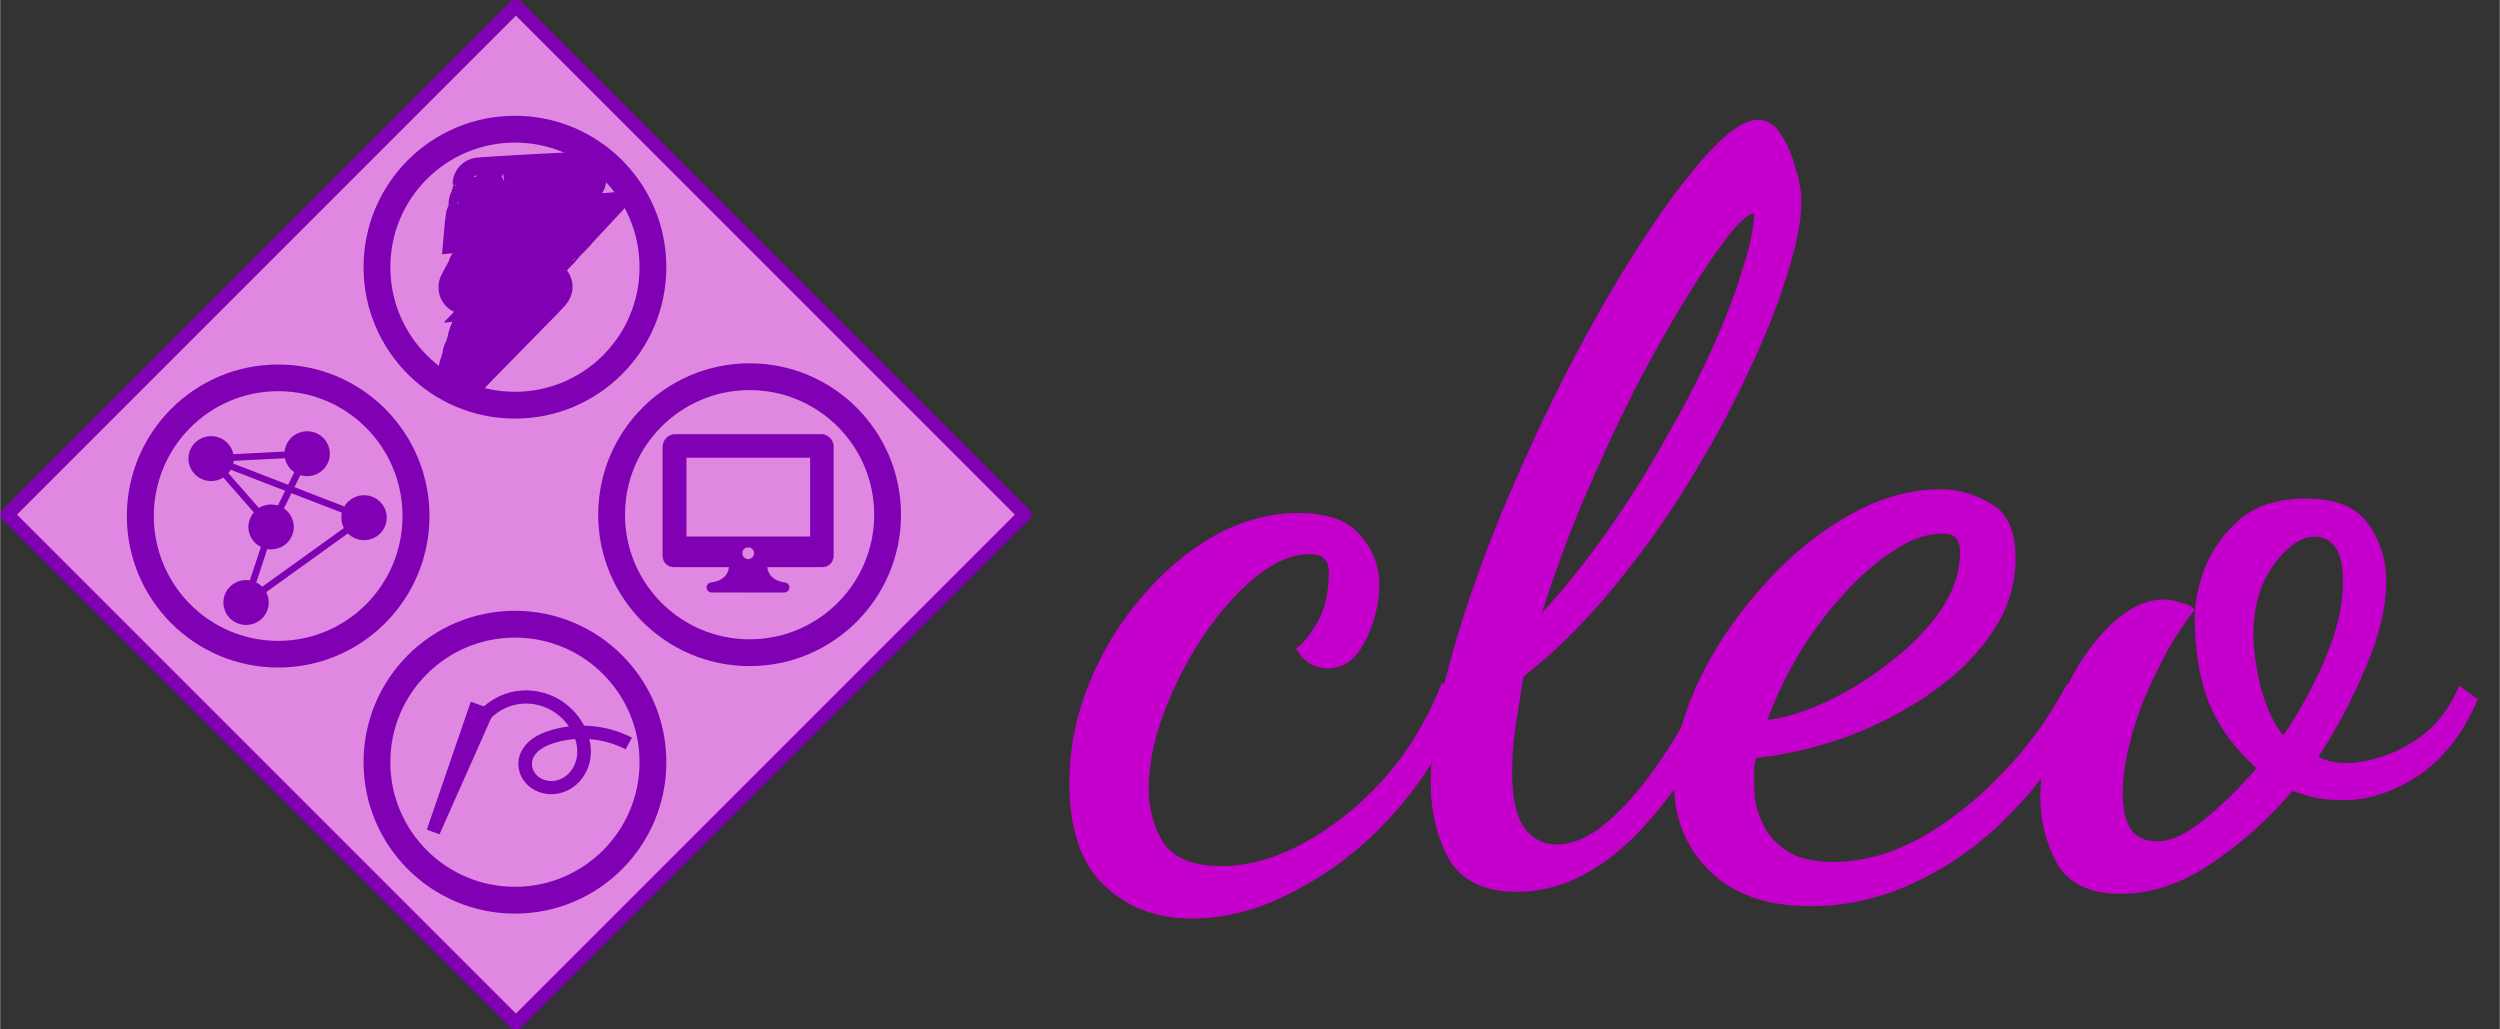<?xml version="1.0" encoding="UTF-8" standalone="no"?>
<!-- Created with Inkscape (http://www.inkscape.org/) -->

<svg
   width="3.672in"
   height="1.512in"
   viewBox="0 0 93.28 38.416"
   version="1.1"
   id="svg29826"
   inkscape:version="1.1.2 (b8e25be833, 2022-02-05)"
   sodipodi:docname="logo.svg"
   inkscape:export-filename="C:\Users\johns\OneDrive - Georgia Institute of Technology\Rozell Lab\cleosim\logo-diamond-purple.png"
   inkscape:export-xdpi="200"
   inkscape:export-ydpi="200"
   xmlns:inkscape="http://www.inkscape.org/namespaces/inkscape"
   xmlns:sodipodi="http://sodipodi.sourceforge.net/DTD/sodipodi-0.dtd"
   xmlns="http://www.w3.org/2000/svg"
   xmlns:svg="http://www.w3.org/2000/svg">
  <rect x="0" y="0" width="93.28" height="38.416" fill="#333333" stroke="none"/>
  <sodipodi:namedview
     id="namedview29828"
     pagecolor="#ffffff"
     bordercolor="#999999"
     borderopacity="1"
     inkscape:pageshadow="0"
     inkscape:pageopacity="0"
     inkscape:pagecheckerboard="0"
     inkscape:document-units="in"
     showgrid="false"
     units="in"
     inkscape:snap-global="true"
     inkscape:snap-bbox="true"
     inkscape:bbox-nodes="true"
     inkscape:zoom="2.8284271"
     inkscape:cx="219.02633"
     inkscape:cy="30.405592"
     inkscape:window-width="1920"
     inkscape:window-height="1017"
     inkscape:window-x="-8"
     inkscape:window-y="-8"
     inkscape:window-maximized="1"
     inkscape:current-layer="layer1"
     showguides="false"
     inkscape:guide-bbox="true"
     inkscape:bbox-paths="false"
     inkscape:snap-bbox-edge-midpoints="false"
     fit-margin-top="0"
     fit-margin-left="0"
     fit-margin-right="0"
     fit-margin-bottom="0"
     inkscape:snap-bbox-midpoints="true"
     inkscape:object-nodes="true"
     inkscape:snap-nodes="false"
     inkscape:snap-others="true"
     inkscape:snap-to-guides="true"
     inkscape:snap-text-baseline="true">
    <sodipodi:guide
       position="19.116,4.351"
       orientation="0,-1"
       id="guide872" />
    <sodipodi:guide
       position="19.248,34.116"
       orientation="0,-1"
       id="guide874" />
  </sodipodi:namedview>
  <defs
     id="defs29823">
    <rect
       x="-85.473"
       y="70.593"
       width="87.549"
       height="83.743"
       id="rect18974" />
    <rect
       x="74.158"
       y="108.505"
       width="135.826"
       height="49.959"
       id="rect34315" />
    <inkscape:path-effect
       effect="spiro"
       id="path-effect10158"
       is_visible="true"
       lpeversion="1" />
  </defs>
  <g
     inkscape:label="Layer 1"
     inkscape:groupmode="layer"
     id="layer1"
     transform="translate(12.06,-0.79)"
     style="display:inline">
    <path
       sodipodi:type="star"
       style="fill:#df87e1;stroke:#8000b4;stroke-width:1.81;stroke-linejoin:round;stroke-opacity:1"
       id="path898"
       inkscape:flatsided="true"
       sodipodi:sides="4"
       sodipodi:cx="98.287842"
       sodipodi:cy="-4.9497476"
       sodipodi:r1="67.543503"
       sodipodi:r2="47.760471"
       sodipodi:arg1="1.5707963"
       sodipodi:arg2="2.3561945"
       inkscape:rounded="0"
       inkscape:randomized="0"
       d="M 98.288,62.594 30.744,-4.95 98.288,-72.493 l 67.543,67.544 z"
       transform="matrix(0.281,0,0,0.281,-20.434,21.386)" />
    <g
       id="g57319"
       transform="matrix(3.624,0,0,3.624,-23.768,-47.349)"
       style="stroke-width:0.276">
      <g
         aria-label="cleo"
         transform="matrix(0.265,0,0,0.265,-16.342,-16.25)"
         id="text34313"
         style="font-weight:bold;font-size:40px;line-height:1.25;font-family:'Open Sans';-inkscape-font-specification:'Open Sans Bold';text-align:center;letter-spacing:0.403px;white-space:pre;shape-inside:url(#rect34315)">
        <path
           d="m 120.167,147.141 q -2.08,0 -3.44,-1.32 -1.32,-1.28 -1.32,-3.96 0,-1.96 0.76,-3.84 0.76,-1.88 2.04,-3.36 1.28,-1.52 2.84,-2.4 1.6,-0.88 3.24,-0.88 1.68,0 2.4,0.84 0.76,0.84 0.76,1.96 0,1.12 -0.56,2.2 -0.52,1.04 -1.44,1.04 -0.76,0 -1.24,-0.76 0.4,-0.28 0.84,-1.04 0.44,-0.76 0.44,-1.96 0,-0.32 -0.16,-0.48 -0.16,-0.2 -0.6,-0.2 -1,0 -2.12,0.92 -1.08,0.88 -2.04,2.32 -0.92,1.4 -1.52,3 -0.56,1.56 -0.56,2.88 0,1.12 0.56,2.08 0.6,0.92 2.28,0.92 1.52,0 3.16,-0.88 1.64,-0.88 3.08,-2.44 1.44,-1.6 2.32,-3.8 l 0.8,0.72 q -0.96,2.44 -2.68,4.36 -1.68,1.88 -3.76,2.96 -2.04,1.12 -4.08,1.12 z"
           style="font-family:'Dancing Script';-inkscape-font-specification:'Dancing Script, Bold';fill:#c500cc"
           id="path3962" />
        <path
           d="m 132.81,146.101 q -1.88,0 -2.64,-1.24 -0.72,-1.28 -0.72,-3 0,-1.96 0.72,-4.6 0.72,-2.64 1.88,-5.52 1.2,-2.92 2.6,-5.68 1.44,-2.8 2.88,-5.04 1.44,-2.24 2.64,-3.56 1.24,-1.36 2,-1.36 0.52,0 0.88,0.56 0.36,0.52 0.56,1.28 0.24,0.72 0.24,1.36 0,1.08 -0.56,2.84 -0.52,1.72 -1.52,3.8 -0.96,2.08 -2.32,4.28 -1.32,2.16 -2.96,4.12 -1.6,1.96 -3.44,3.4 -0.16,1 -0.32,2 -0.12,0.96 -0.12,1.76 0,1.44 0.48,2.12 0.48,0.64 1.24,0.64 1,0 2.04,-0.92 1.08,-0.96 2.04,-2.4 1,-1.48 1.72,-3.04 l 0.96,0.52 q -1.72,3.56 -3.84,5.64 -2.12,2.04 -4.44,2.04 z m 0.96,-10.84 q 1.36,-1.48 2.56,-3.2 1.24,-1.76 2.24,-3.56 1.04,-1.8 1.8,-3.48 0.76,-1.68 1.16,-3 0.44,-1.36 0.48,-2.16 0,-0.04 0,-0.04 0,-0.04 0,-0.08 -0.32,0 -1.04,0.92 -0.68,0.88 -1.64,2.44 -0.96,1.56 -2,3.56 -1,2 -1.96,4.24 -0.92,2.2 -1.6,4.36 z"
           style="font-family:'Dancing Script';-inkscape-font-specification:'Dancing Script, Bold';fill:#c500cc"
           id="path3964" />
        <path
           d="m 144.213,146.661 q -2.56,0 -3.96,-1.4 -1.36,-1.36 -1.36,-3.44 0,-1.76 0.88,-3.72 0.92,-2 2.44,-3.72 1.52,-1.76 3.36,-2.84 1.84,-1.08 3.68,-1.08 1.04,0 1.96,0.56 0.96,0.52 0.96,2.12 0,1.52 -0.88,2.84 -0.88,1.32 -2.36,2.36 -1.48,1.04 -3.28,1.72 -1.76,0.64 -3.56,0.84 -0.04,0.16 -0.08,0.36 0,0.16 0,0.56 0,0.2 0.04,0.72 0.08,0.48 0.36,1.04 0.28,0.56 0.92,0.96 0.64,0.4 1.76,0.4 1.68,0 3.36,-0.92 1.72,-0.96 3.2,-2.52 1.52,-1.56 2.52,-3.48 l 0.8,0.64 q -1.08,2.4 -2.8,4.2 -1.68,1.8 -3.76,2.8 -2.04,1 -4.2,1 z m -1.68,-7.24 q 1.04,-0.12 2.32,-0.72 1.28,-0.6 2.44,-1.52 1.2,-0.92 1.96,-2 0.76,-1.12 0.76,-2.24 0,-0.44 -0.16,-0.6 -0.16,-0.16 -0.52,-0.16 -0.92,0 -1.92,0.68 -1,0.64 -1.96,1.72 -0.96,1.04 -1.72,2.32 -0.76,1.28 -1.2,2.52 z"
           style="font-family:'Dancing Script';-inkscape-font-specification:'Dancing Script, Bold';fill:#c500cc"
           id="path3966" />
        <path
           d="m 156.256,146.181 q -1.8,0 -2.48,-1.2 -0.64,-1.16 -0.64,-2.56 0,-1.28 0.4,-2.6 0.4,-1.36 1.08,-2.52 0.72,-1.16 1.56,-1.84 0.88,-0.72 1.76,-0.72 0.28,0 0.64,0.12 0.4,0.08 0.56,0.28 -0.48,0.6 -1,1.48 -0.48,0.88 -0.92,1.88 -0.4,0.96 -0.64,1.96 -0.24,1 -0.24,1.84 0,0.8 0.28,1.32 0.32,0.52 1.08,0.52 0.76,0 1.8,-0.84 1.08,-0.88 2.04,-2 -1.28,-1.16 -1.84,-2.52 -0.56,-1.4 -0.56,-3.36 0,-0.84 0.4,-1.92 0.44,-1.08 1.36,-1.88 0.96,-0.8 2.56,-0.8 1.72,0 2.4,0.96 0.72,0.96 0.72,2.28 0,1.48 -0.8,3.32 -0.76,1.84 -1.84,3.48 0.48,0.24 1.12,0.24 0.6,0 1.44,-0.28 0.84,-0.28 1.64,-0.92 0.8,-0.68 1.28,-1.8 l 0.72,0.52 q -0.88,2.04 -2.36,3 -1.44,0.92 -2.84,0.92 -0.52,0 -1.04,-0.08 -0.52,-0.12 -0.96,-0.28 -1.36,1.6 -3.12,2.8 -1.76,1.2 -3.56,1.2 z m 6.32,-6.16 q 0.96,-1.4 1.64,-3 0.68,-1.6 0.68,-2.96 0,-0.92 -0.28,-1.32 -0.28,-0.44 -0.84,-0.44 -0.76,0 -1.56,1.08 -0.8,1.08 -0.8,2.72 0,0.84 0.28,2.04 0.32,1.2 0.88,1.88 z"
           style="font-family:'Dancing Script';-inkscape-font-specification:'Dancing Script, Bold';fill:#c500cc"
           id="path3968" />
      </g>
    </g>
    <g
       id="g975"
       transform="translate(-50.699,-11.852)"
       style="stroke:#8000b4;stroke-opacity:1">
      <path
         d="m 60.301,19.311 c -0.028,0.015 -0.059,0.032 -0.068,0.036 -0.01,0.004 -0.011,0.01 -0.002,0.013 0.017,0.006 -0.04,0.044 -0.066,0.043 -0.011,-2.77e-4 -0.019,0.011 -0.018,0.024 4.39e-4,0.015 -0.013,0.03 -0.031,0.036 -0.042,0.014 -0.086,0.053 -0.13,0.113 -0.019,0.027 -0.053,0.063 -0.074,0.08 -0.048,0.04 -0.103,0.104 -0.106,0.123 -0.001,0.008 -0.004,0.011 -0.01,0.006 -0.004,-0.004 -0.038,0.027 -0.077,0.069 -0.038,0.042 -0.105,0.115 -0.148,0.161 -0.507,0.543 -0.773,0.833 -0.784,0.854 -0.007,0.014 -0.018,0.026 -0.023,0.028 -0.005,0.002 -0.046,0.038 -0.089,0.083 l -0.079,0.081 0.415,-0.034 c 0.228,-0.019 0.423,-0.036 0.432,-0.038 0.01,-0.002 0.041,-0.005 0.071,-0.005 0.03,-9.67e-4 0.171,-0.011 0.313,-0.023 l 0.258,-0.021 -0.081,0.087 c -0.045,0.048 -0.087,0.098 -0.093,0.112 -0.007,0.013 -0.014,0.021 -0.018,0.018 -0.004,-0.006 -0.132,0.128 -0.138,0.146 -10e-4,0.004 -0.011,0.013 -0.02,0.019 -0.01,0.006 -0.028,0.026 -0.04,0.044 -0.013,0.018 -0.027,0.035 -0.032,0.037 -0.016,0.006 -0.345,0.364 -0.343,0.374 10e-4,0.005 -0.004,0.012 -0.013,0.015 -0.021,0.008 -0.362,0.376 -0.395,0.426 -0.015,0.022 -0.029,0.037 -0.032,0.034 -0.004,-0.006 -0.132,0.13 -0.137,0.147 -0.001,0.005 -0.009,0.011 -0.015,0.015 -0.026,0.015 -0.822,0.88 -0.837,0.91 -0.009,0.017 -0.018,0.028 -0.021,0.025 -0.003,-0.004 -0.029,0.017 -0.057,0.046 l -0.051,0.053 0.145,-0.013 c 0.08,-0.007 0.155,-0.016 0.168,-0.019 0.013,-0.003 0.029,-0.005 0.035,-0.003 0.007,0.001 0.16,-0.011 0.34,-0.027 0.35,-0.032 0.477,-0.043 0.544,-0.047 0.037,-0.002 -0.124,0.165 -1.464,1.524 -0.828,0.839 -1.498,1.527 -1.489,1.529 0.01,0.002 0.004,0.005 -0.012,0.006 -0.027,0.003 -0.028,0.001 -0.017,-0.023 0.007,-0.014 0.031,-0.087 0.054,-0.161 0.023,-0.075 0.055,-0.177 0.072,-0.227 0.017,-0.05 0.023,-0.094 0.014,-0.097 -0.01,-0.003 -0.01,-0.007 -10e-4,-0.008 0.015,-0.002 0.055,-0.107 0.122,-0.325 0.02,-0.066 0.047,-0.149 0.058,-0.186 0.012,-0.037 0.014,-0.069 0.007,-0.072 -0.009,-0.003 -0.007,-0.005 0.004,-0.005 0.021,2.77e-4 0.048,-0.097 0.03,-0.108 -0.007,-0.004 -0.003,-0.006 0.007,-0.006 0.018,2.76e-4 0.124,-0.321 0.11,-0.336 -0.004,-0.005 -0.002,-0.012 0.004,-0.015 0.007,-0.003 0.03,-0.062 0.052,-0.131 0.048,-0.156 0.057,-0.182 0.099,-0.316 0.019,-0.058 0.026,-0.109 0.017,-0.112 -0.01,-0.004 -0.009,-0.006 0.003,-0.006 0.023,3.94e-4 0.198,-0.546 0.177,-0.553 -0.009,-0.003 -0.009,-0.006 5.77e-4,-0.008 0.018,-0.003 0.088,-0.2 0.074,-0.209 -0.007,-0.004 -0.002,-0.015 0.007,-0.025 0.01,-0.01 0.029,-0.057 0.042,-0.103 l 0.025,-0.085 -0.153,0.013 c -0.084,0.007 -0.164,0.016 -0.179,0.019 -0.014,0.005 -0.038,0.005 -0.052,0.002 -0.014,-0.002 -0.034,-0.002 -0.042,0.001 -0.01,0.004 -0.039,0.007 -0.068,0.009 -0.119,0.005 -0.479,0.039 -0.499,0.047 -0.012,0.005 0.004,-0.037 0.037,-0.093 0.033,-0.056 0.069,-0.127 0.082,-0.158 0.013,-0.031 0.029,-0.058 0.036,-0.061 0.007,-0.003 0.012,-0.009 0.012,-0.014 -5.78e-4,-0.005 0.022,-0.05 0.051,-0.101 0.029,-0.051 0.057,-0.104 0.061,-0.118 0.004,-0.014 0.026,-0.052 0.046,-0.083 0.02,-0.031 0.029,-0.06 0.02,-0.063 -0.01,-0.004 -0.01,-0.006 0.002,-0.006 0.017,2.76e-4 0.063,-0.072 0.12,-0.193 0.013,-0.027 0.032,-0.06 0.042,-0.075 0.011,-0.014 0.035,-0.059 0.056,-0.1 0.021,-0.041 0.075,-0.143 0.122,-0.227 0.046,-0.085 0.079,-0.157 0.072,-0.162 -0.007,-0.005 -0.004,-0.008 0.004,-0.007 0.015,2.77e-4 0.381,-0.657 0.451,-0.809 0.019,-0.041 0.04,-0.077 0.047,-0.08 0.007,-0.003 0.012,-0.009 0.012,-0.014 -5.76e-4,-0.005 0.012,-0.031 0.029,-0.058 l 0.031,-0.049 -0.092,0.007 c -0.05,0.004 -0.095,0.011 -0.099,0.016 -0.004,0.005 -0.013,0.007 -0.019,0.004 -0.012,-0.006 -0.313,0.02 -0.358,0.031 -0.015,0.004 -0.046,0.007 -0.07,0.007 -0.024,2.73e-4 -0.138,0.011 -0.253,0.023 l -0.209,0.022 0.004,-0.045 c 0.003,-0.025 0.009,-0.049 0.012,-0.055 0.019,-0.029 0.027,-0.104 0.012,-0.109 -0.011,-0.003 -0.01,-0.006 0.001,-0.006 0.017,2.74e-4 0.127,-0.399 0.112,-0.411 -0.003,-0.003 -10e-4,-0.032 0.007,-0.065 0.007,-0.033 0.004,-0.062 -0.007,-0.066 -0.01,-0.004 -0.009,-0.006 0.002,-0.006 0.016,2.73e-4 0.187,-0.52 0.176,-0.537 -0.002,-0.003 0.01,-0.037 0.024,-0.076 0.032,-0.082 -0.049,-0.084 -0.051,-0.114 -10e-4,-0.018 3.819,-0.232 3.772,-0.206 z"
         fill="#4bb7ee"
         stroke="none"
         stroke-width="2"
         vector-effect="non-scaling-stroke"
         id="path5726-1"
         style="display:inline;fill:#8000b4;fill-opacity:1;stroke:#8000b4;stroke-opacity:1"
         inkscape:export-filename="C:\Users\johns\Downloads\image26557.png"
         inkscape:export-xdpi="96"
         inkscape:export-ydpi="96" />
      <circle
         style="fill:none;stroke:#8000b4;stroke-width:1;stroke-linejoin:round;stroke-miterlimit:4;stroke-dasharray:none;stroke-opacity:1"
         id="circle966"
         cx="57.848"
         cy="22.613"
         mask="none"
         r="5.15" />
    </g>
    <g
       id="g1147"
       transform="translate(-28.07,-24.177)"
       style="stroke:#8000b4;stroke-opacity:1">
      <g
         id="g10242"
         transform="matrix(-0.367,0,0,0.356,82.956,28.33)"
         style="display:inline;stroke:#8000b4;stroke-width:1.382;stroke-miterlimit:4;stroke-dasharray:none;stroke-opacity:1"
         inkscape:label="electrode"
         inkscape:export-filename="C:\Users\johns\Downloads\image26557.png"
         inkscape:export-xdpi="96"
         inkscape:export-ydpi="96">
        <path
           style="fill:#000000;stroke:#8000b4;stroke-width:1.382;stroke-linecap:butt;stroke-linejoin:miter;stroke-miterlimit:4;stroke-dasharray:none;stroke-opacity:1"
           d="m 134.135,65.006 4.244,12.732 v 0 l -5.316,-12.33 z"
           id="path9770"
           sodipodi:nodetypes="ccccc" />
        <path
           style="fill:none;stroke:#8000b4;stroke-width:1.382;stroke-linecap:butt;stroke-linejoin:miter;stroke-miterlimit:4;stroke-dasharray:none;stroke-opacity:1"
           d="m 133.063,65.408 c -0.975,-1.051 -2.366,-1.706 -3.797,-1.787 -1.121,-0.064 -2.256,0.218 -3.227,0.781 -0.971,0.563 -1.776,1.405 -2.312,2.391 -0.513,0.943 -0.783,2.035 -0.65,3.1 0.133,1.065 0.694,2.092 1.585,2.689 0.446,0.299 0.967,0.487 1.502,0.527 0.535,0.04 1.083,-0.07 1.554,-0.327 0.471,-0.257 0.863,-0.661 1.091,-1.147 0.228,-0.486 0.289,-1.05 0.155,-1.57 -0.153,-0.596 -0.552,-1.109 -1.04,-1.483 -0.488,-0.374 -1.064,-0.619 -1.65,-0.806 -2.546,-0.813 -5.418,-0.549 -7.773,0.715"
           id="path10156"
           inkscape:original-d="m 133.06303,65.408317 c -1.26606,-0.595405 -2.53186,-1.191072 -3.79738,-1.787004 -1.26553,-0.595932 -3.69341,2.114886 -5.53972,3.171931 -1.8463,1.057044 3.44913,2.096123 5.23639,3.272301 1.78727,1.176179 -1.75199,-1.440358 -2.6899,-2.289448 -0.93792,-0.849093 -5.18258,0.476797 -7.77347,0.714801"
           inkscape:path-effect="#path-effect10158"
           sodipodi:nodetypes="cssssc" />
      </g>
      <circle
         style="fill:none;stroke:#8000b4;stroke-width:1;stroke-linejoin:round;stroke-miterlimit:4;stroke-dasharray:none;stroke-opacity:1"
         id="circle966-0-0"
         cx="35.219"
         cy="53.411"
         mask="none"
         r="5.15" />
    </g>
    <g
       id="g1125"
       transform="translate(-49.848,-21.289)"
       style="stroke:#8000b4;stroke-opacity:1">
      <circle
         style="fill:none;stroke:#8000b4;stroke-width:1;stroke-linejoin:round;stroke-miterlimit:4;stroke-dasharray:none;stroke-opacity:1"
         id="circle966-0"
         cx="65.754"
         cy="41.287"
         mask="none"
         r="5.15" />
      <g
         id="g1346"
         transform="matrix(0.013,0,0,0.013,62.517,38.049)"
         style="fill:#000000;stroke:#8000b4;stroke-opacity:1">
        <g
           id="g1292"
           style="fill:#000000;stroke:#8000b4;stroke-opacity:1">
          <path
             d="m 489.8,53.85 c 0,-19.6 -16,-35.6 -35.6,-35.6 H 35.6 C 16,18.25 0,34.25 0,53.85 v 262.7 c 0,0.1 0,0.3 0,0.4 v 47.6 c 0,0.2 0,0.4 0,0.6 v 2.6 c 0,0.2 0,0.4 0,0.6 v 0.7 0 c 0.6,16.8 14.4,30.1 31.3,30.1 h 158.9 c -0.3,7 -4.2,39 -52,45 h 1.5 c -7.5,0 -13.7,6.1 -13.7,13.7 0,7.6 6.1,13.7 13.7,13.7 H 349 c 7.5,0 13.7,-6.1 13.7,-13.7 0,-7.6 -6.1,-13.7 -13.7,-13.7 h 2.3 c -47.7,-6 -51.7,-38 -52,-45 h 158.9 c 16.9,0 30.7,-13.4 31.3,-30.1 v 0 -58.7 0 -256.5 z m -244.9,323.1 c -9.6,0 -17.4,-7.8 -17.4,-17.4 0,-9.6 7.8,-17.4 17.4,-17.4 9.6,0 17.4,7.8 17.4,17.4 0,9.6 -7.8,17.4 -17.4,17.4 z m 178,-64.5 H 66.9 V 84.95 h 356 z"
             id="path1290"
             style="fill:#8000b4;stroke:#8000b4;stroke-opacity:1" />
        </g>
        <g
           id="g1294"
           style="fill:#000000;stroke:#8000b4;stroke-opacity:1" />
        <g
           id="g1296"
           style="fill:#000000;stroke:#8000b4;stroke-opacity:1" />
        <g
           id="g1298"
           style="fill:#000000;stroke:#8000b4;stroke-opacity:1" />
        <g
           id="g1300"
           style="fill:#000000;stroke:#8000b4;stroke-opacity:1" />
        <g
           id="g1302"
           style="fill:#000000;stroke:#8000b4;stroke-opacity:1" />
        <g
           id="g1304"
           style="fill:#000000;stroke:#8000b4;stroke-opacity:1" />
        <g
           id="g1306"
           style="fill:#000000;stroke:#8000b4;stroke-opacity:1" />
        <g
           id="g1308"
           style="fill:#000000;stroke:#8000b4;stroke-opacity:1" />
        <g
           id="g1310"
           style="fill:#000000;stroke:#8000b4;stroke-opacity:1" />
        <g
           id="g1312"
           style="fill:#000000;stroke:#8000b4;stroke-opacity:1" />
        <g
           id="g1314"
           style="fill:#000000;stroke:#8000b4;stroke-opacity:1" />
        <g
           id="g1316"
           style="fill:#000000;stroke:#8000b4;stroke-opacity:1" />
        <g
           id="g1318"
           style="fill:#000000;stroke:#8000b4;stroke-opacity:1" />
        <g
           id="g1320"
           style="fill:#000000;stroke:#8000b4;stroke-opacity:1" />
        <g
           id="g1322"
           style="fill:#000000;stroke:#8000b4;stroke-opacity:1" />
      </g>
    </g>
    <g
       id="g26555"
       transform="matrix(0.691,0,0,0.684,-141.381,-51.424)"
       style="display:inline;stroke:#8000b4;stroke-width:1.455;stroke-opacity:1"
       inkscape:export-filename="C:\Users\johns\Downloads\image26557.png"
       inkscape:export-xdpi="96"
       inkscape:export-ydpi="96">
      <ellipse
         style="fill:none;stroke:#8000b4;stroke-width:1.455;stroke-linejoin:round;stroke-miterlimit:4;stroke-dasharray:none;stroke-opacity:1"
         id="path23608"
         cx="202.162"
         cy="104.49"
         rx="7.444"
         ry="7.539" />
      <g
         id="g1736">
        <circle
           style="fill:#8000b4;stroke:#8000b4;stroke-width:1.455;stroke-linejoin:round;stroke-miterlimit:4;stroke-dasharray:none;stroke-opacity:1"
           id="path23610"
           cx="203.728"
           cy="101.091"
           r="0.5" />
        <circle
           style="display:inline;fill:#8000b4;stroke:#8000b4;stroke-width:1.455;stroke-linejoin:round;stroke-miterlimit:4;stroke-dasharray:none;stroke-opacity:1"
           id="path23610-4"
           cx="206.8"
           cy="104.58"
           r="0.5" />
        <circle
           style="display:inline;fill:#8000b4;stroke:#8000b4;stroke-width:1.455;stroke-linejoin:round;stroke-miterlimit:4;stroke-dasharray:none;stroke-opacity:1"
           id="path23610-6"
           cx="201.779"
           cy="105.085"
           r="0.5" />
        <circle
           style="display:inline;fill:#8000b4;stroke:#8000b4;stroke-width:1.455;stroke-linejoin:round;stroke-miterlimit:4;stroke-dasharray:none;stroke-opacity:1"
           id="path23610-60"
           cx="200.428"
           cy="109.208"
           r="0.5" />
        <circle
           style="display:inline;fill:#8000b4;stroke:#8000b4;stroke-width:1.455;stroke-linejoin:round;stroke-miterlimit:4;stroke-dasharray:none;stroke-opacity:1"
           id="path23610-3"
           cx="198.541"
           cy="101.357"
           r="0.5" />
        <path
           style="fill:#ffffff;fill-rule:evenodd;stroke:#8000b4;stroke-width:0.364;stroke-linecap:butt;stroke-linejoin:miter;stroke-miterlimit:4;stroke-dasharray:none;stroke-opacity:1"
           d="m 199.007,101.539 7.327,2.859"
           id="path23797"
           inkscape:connector-type="polyline"
           inkscape:connector-curvature="50"
           inkscape:connection-start="#path23610-3"
           inkscape:connection-end="#path23610-4"
           sodipodi:nodetypes="cac" />
        <path
           style="fill:#ffffff;fill-rule:evenodd;stroke:#8000b4;stroke-width:0.364;stroke-linecap:butt;stroke-linejoin:miter;stroke-miterlimit:4;stroke-dasharray:none;stroke-opacity:1"
           d="m 201.779,105.085 v 0"
           id="path23799"
           inkscape:connector-type="polyline"
           inkscape:connector-curvature="50"
           inkscape:connection-start="#path23610-6"
           inkscape:connection-end="#path23610-6" />
        <path
           style="fill:#ffffff;fill-rule:evenodd;stroke:#8000b4;stroke-width:0.364;stroke-linecap:butt;stroke-linejoin:miter;stroke-miterlimit:4;stroke-dasharray:none;stroke-opacity:1"
           d="m 198.869,101.735 2.582,2.973"
           id="path23801"
           inkscape:connector-type="polyline"
           inkscape:connector-curvature="50"
           sodipodi:nodetypes="cac"
           inkscape:connection-end="#path23610-6"
           inkscape:connection-start="#path23610-3" />
        <path
           style="fill:#ffffff;fill-rule:evenodd;stroke:#8000b4;stroke-width:0.364;stroke-linecap:butt;stroke-linejoin:miter;stroke-miterlimit:4;stroke-dasharray:none;stroke-opacity:1"
           d="m 203.228,101.117 -4.188,0.215"
           id="path23803"
           inkscape:connector-type="polyline"
           inkscape:connector-curvature="50"
           inkscape:connection-start="#path23610"
           inkscape:connection-end="#path23610-3"
           sodipodi:nodetypes="cac" />
        <path
           style="fill:#ffffff;fill-rule:evenodd;stroke:#8000b4;stroke-width:0.364;stroke-linecap:butt;stroke-linejoin:miter;stroke-miterlimit:4;stroke-dasharray:none;stroke-opacity:1"
           d="m 201.623,105.56 -1.039,3.172"
           id="path23805"
           inkscape:connector-type="polyline"
           inkscape:connector-curvature="50"
           sodipodi:nodetypes="cac"
           inkscape:connection-end="#path23610-60"
           inkscape:connection-start="#path23610-6" />
        <path
           style="fill:#ffffff;fill-rule:evenodd;stroke:#8000b4;stroke-width:0.364;stroke-linecap:butt;stroke-linejoin:miter;stroke-miterlimit:4;stroke-dasharray:none;stroke-opacity:1"
           d="m 206.395,104.874 -5.563,4.04"
           id="path25403"
           inkscape:connector-type="polyline"
           inkscape:connector-curvature="50"
           sodipodi:nodetypes="cac"
           inkscape:connection-end="#path23610-60"
           inkscape:connection-start="#path23610-4" />
        <path
           style="fill:#ffffff;fill-rule:evenodd;stroke:#8000b4;stroke-width:0.364;stroke-linecap:butt;stroke-linejoin:miter;stroke-miterlimit:4;stroke-dasharray:none;stroke-opacity:1"
           d="m 201.998,104.636 1.51,-3.095"
           id="path25942"
           inkscape:connector-type="polyline"
           inkscape:connector-curvature="50"
           inkscape:connection-start="#path23610-6"
           inkscape:connection-end="#path23610" />
      </g>
    </g>
  </g>
</svg>
